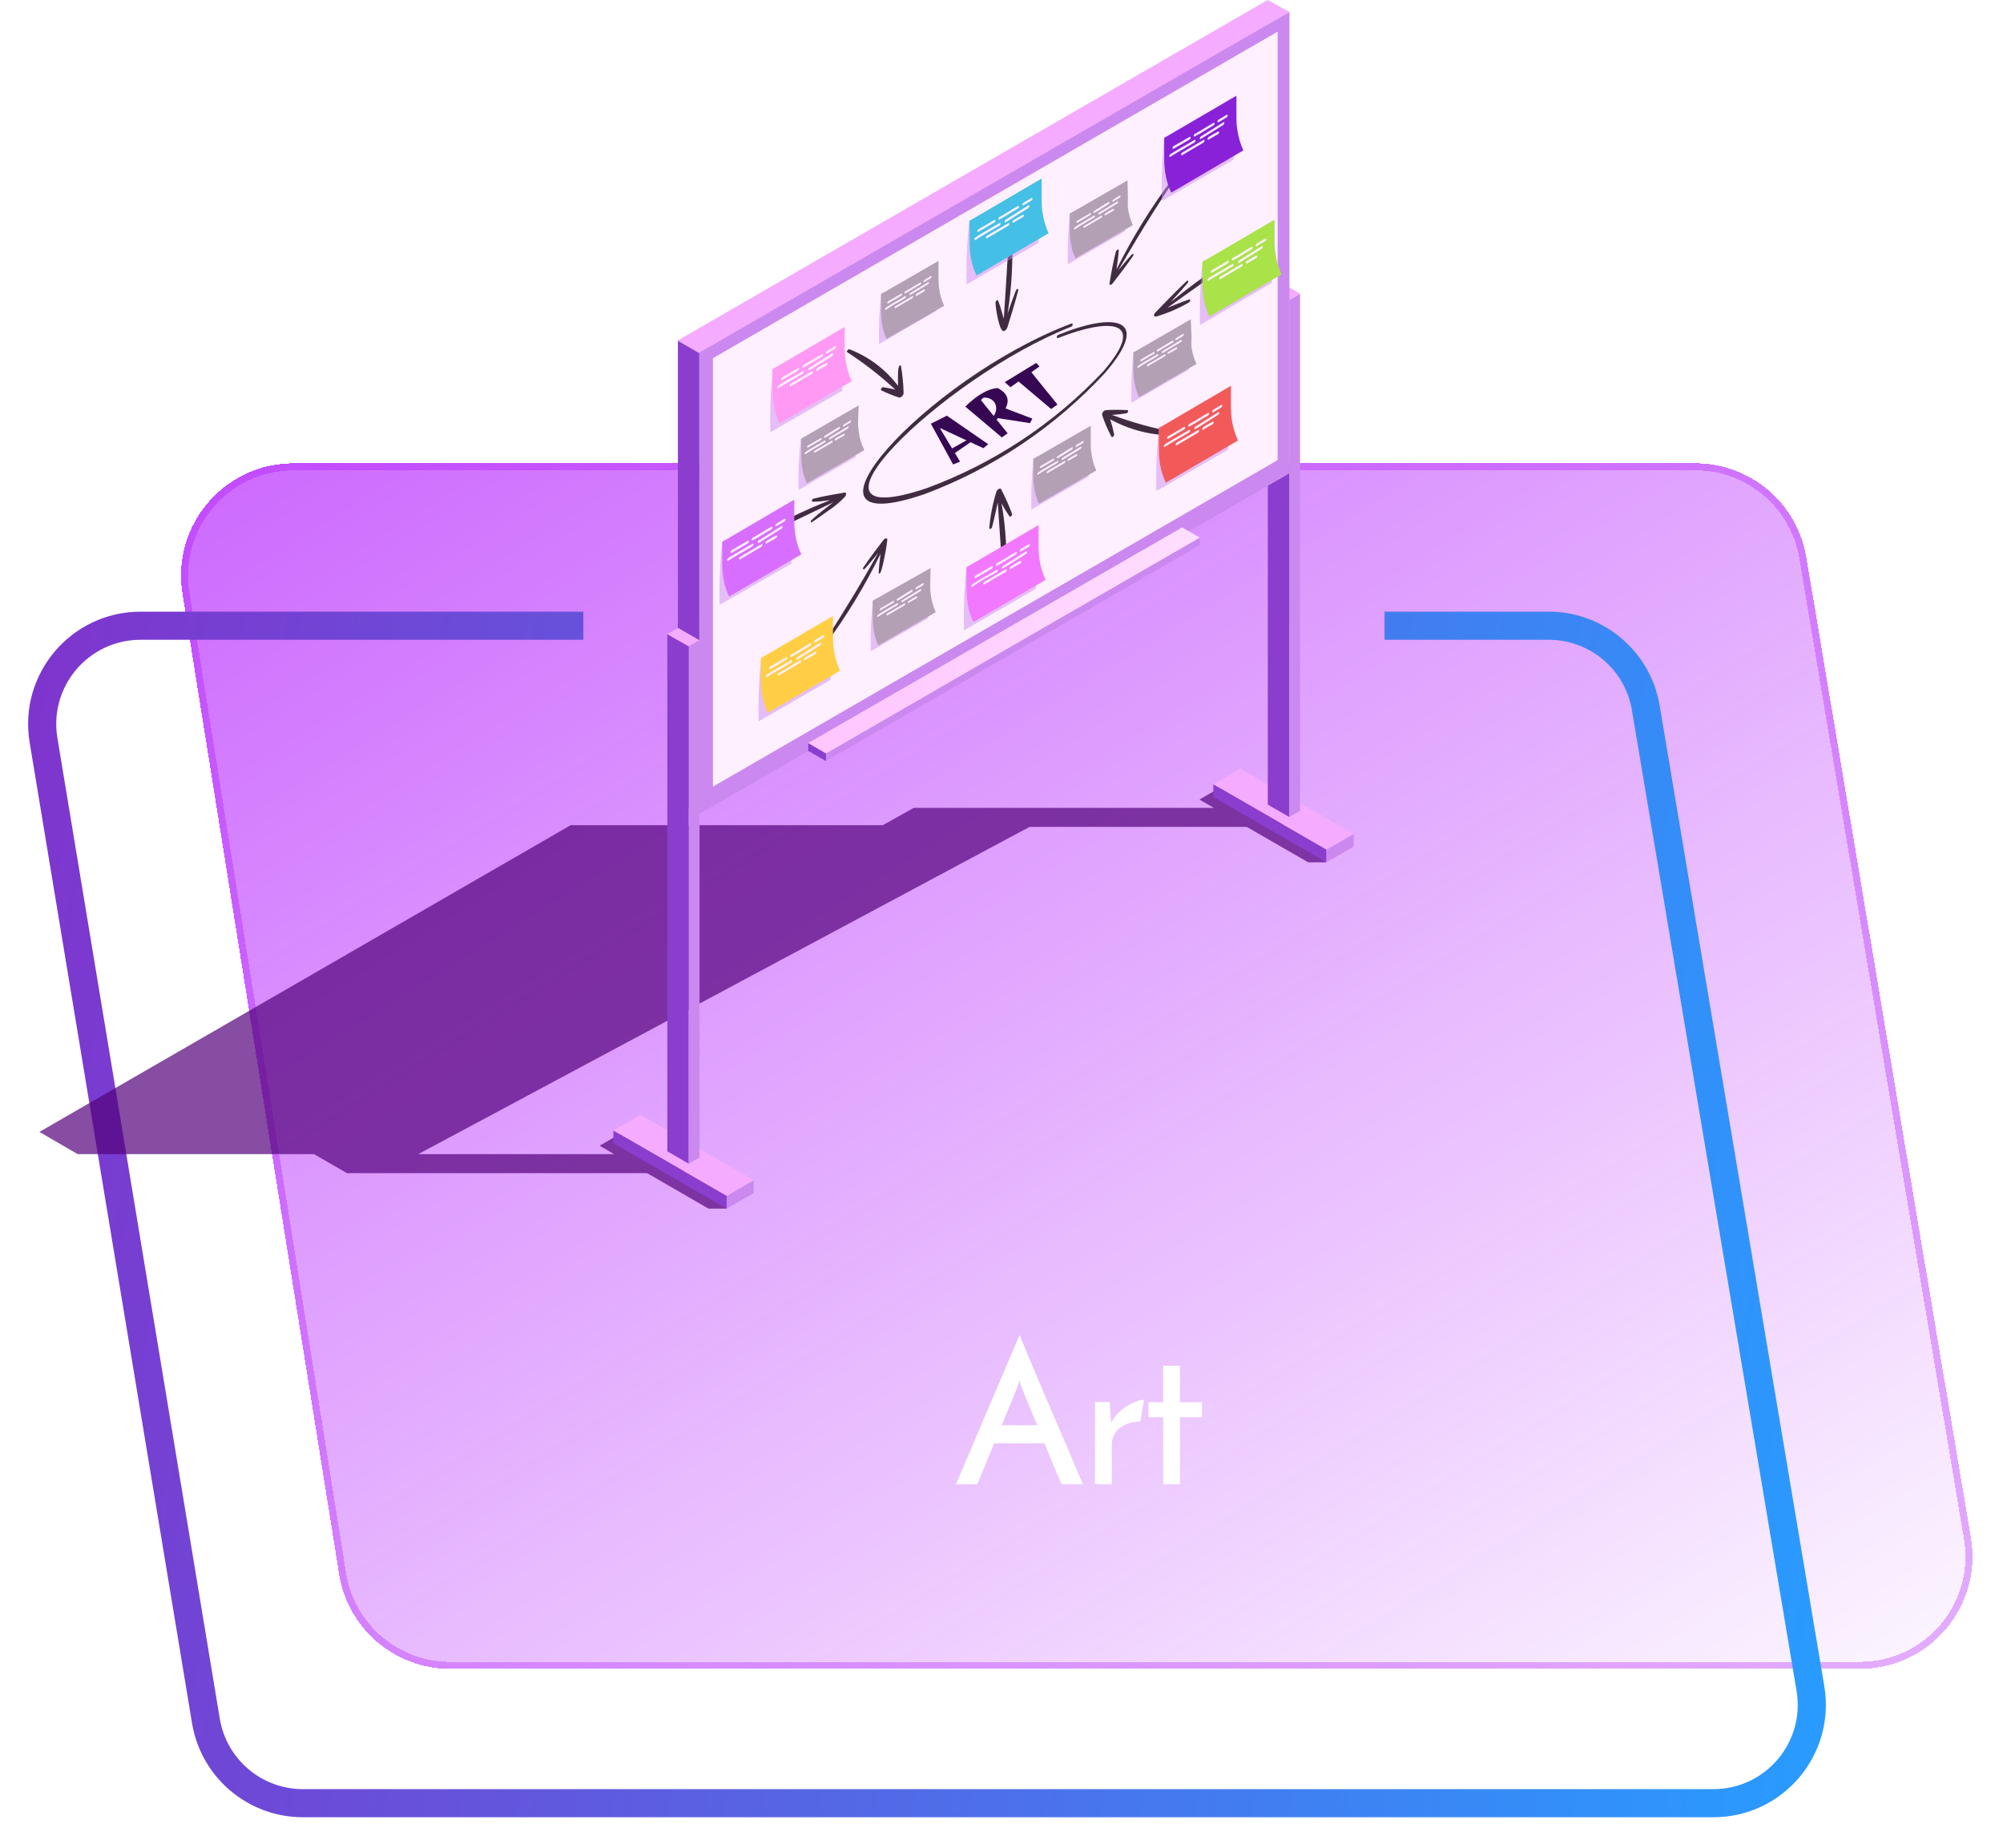 <svg width="285" height="263" viewBox="0 0 285 263" fill="none" xmlns="http://www.w3.org/2000/svg">
<g filter="url(#filter0_bd_2_2237)">
<path d="M25.959 80.457C24.406 70.737 31.915 61.933 41.758 61.933H241.228C249.043 61.933 255.714 67.578 257.007 75.285L280.435 214.857C282.073 224.615 274.55 233.505 264.656 233.505H64.05C56.188 233.505 49.49 227.793 48.25 220.029L25.959 80.457Z" fill="url(#paint0_linear_2_2237)" shape-rendering="crispEdges"/>
<path d="M41.758 62.433H241.228C248.798 62.433 255.261 67.902 256.514 75.368L279.942 214.94C281.528 224.393 274.241 233.005 264.656 233.005H64.05C56.434 233.005 49.946 227.471 48.744 219.95L26.452 80.378C24.948 70.962 32.223 62.433 41.758 62.433Z" stroke="#A900FD" stroke-opacity="0.3" shape-rendering="crispEdges"/>
</g>
<g filter="url(#filter1_bd_2_2237)">
<path fill-rule="evenodd" clip-rule="evenodd" d="M83 83.05H20.004C10.124 83.05 2.605 91.916 4.219 101.663L27.324 241.235C28.603 248.958 35.281 254.622 43.109 254.622H243.793C253.687 254.622 261.21 245.731 259.572 235.973L236.145 96.401C234.851 88.695 228.18 83.05 220.366 83.05H197V87.05H220.366C226.227 87.05 231.23 91.284 232.2 97.063L255.627 236.636C256.856 243.954 251.214 250.622 243.793 250.622H43.109C37.238 250.622 32.229 246.374 31.27 240.582L8.165 101.01C6.955 93.699 12.594 87.05 20.004 87.05H83V83.05Z" fill="url(#paint1_linear_2_2237)"/>
</g>
<path d="M151.064 211.233C150.971 211.028 150.84 210.729 150.672 210.337C150.504 209.945 150.308 209.497 150.084 208.993C149.879 208.471 149.645 207.911 149.384 207.313C149.141 206.697 148.889 206.063 148.628 205.409H141.46L139.052 211.233H136.028L145.072 189.981C145.184 190.243 145.38 190.719 145.66 191.409C145.959 192.1 146.304 192.931 146.696 193.901C147.107 194.853 147.555 195.917 148.04 197.093C148.544 198.251 149.048 199.427 149.552 200.621C150.075 201.816 150.579 202.992 151.064 204.149C151.568 205.307 152.025 206.371 152.436 207.341C152.847 208.312 153.192 209.143 153.472 209.833C153.771 210.505 153.976 210.972 154.088 211.233H151.064ZM142.524 202.833H147.592C147.331 202.217 147.079 201.629 146.836 201.069C146.612 200.491 146.397 199.968 146.192 199.501C146.005 199.016 145.837 198.596 145.688 198.241C145.539 197.887 145.427 197.607 145.352 197.401C145.333 197.364 145.287 197.233 145.212 197.009C145.156 196.785 145.109 196.58 145.072 196.393C145.035 196.58 144.979 196.785 144.904 197.009C144.829 197.233 144.783 197.364 144.764 197.401L142.524 202.833ZM162.249 202.301C161.726 202.301 161.222 202.376 160.737 202.525C160.252 202.656 159.813 202.861 159.421 203.141C159.048 203.421 158.749 203.776 158.525 204.205C158.301 204.616 158.189 205.092 158.189 205.633V211.233H155.809V199.529H157.909C157.946 200.108 157.974 200.64 157.993 201.125C158.03 201.592 158.068 202.059 158.105 202.525C158.348 202.021 158.665 201.564 159.057 201.153C159.449 200.743 159.869 200.397 160.317 200.117C160.765 199.837 161.204 199.623 161.633 199.473C162.062 199.305 162.445 199.221 162.781 199.221L162.249 202.301ZM165.512 194.377H167.892V199.557H171.028V201.685H167.892V211.233H165.512V201.685H163.412V199.557H165.512V194.377Z" fill="white"/>
<g style="mix-blend-mode:multiply" opacity="0.7">
<path d="M175.366 111.069L170.661 113.792L172.723 114.974H130.013L125.608 117.436H81.197L5.609 161.087L11.055 164.251H44.674L49.36 166.954H92.069L100.799 172H103.402L90.027 160.346L85.322 163.05L87.384 164.251H59.511L146.493 117.677H177.389L186.139 122.723H188.742L175.366 111.069Z" fill="#52017B"/>
</g>
<path d="M103.403 172L87.284 162.709V160.887L103.403 170.178V172Z" fill="#8B3DCE"/>
<path d="M107.247 169.778L103.402 172V170.178L107.247 167.955V169.778Z" fill="#CB89F0"/>
<path d="M103.403 170.178L87.284 160.887L91.148 158.665L107.247 167.955L103.403 170.178Z" fill="url(#paint2_linear_2_2237)"/>
<path d="M188.742 122.723L172.643 113.432V111.61L188.742 120.901V122.723Z" fill="#8B3DCE"/>
<path d="M192.606 120.5L188.742 122.723V120.901L192.606 118.678V120.5Z" fill="#CB89F0"/>
<path d="M188.742 120.901L172.643 111.61L176.488 109.387L192.606 118.678L188.742 120.901Z" fill="url(#paint3_linear_2_2237)"/>
<path d="M183.456 116.275L180.392 114.513V40.908L183.456 42.69V116.275Z" fill="#8B3DCE"/>
<path d="M184.977 115.394L183.456 116.275V42.69L184.977 41.789V115.394Z" fill="#CB89F0"/>
<path d="M183.456 42.69L180.392 40.908L181.934 40.027L184.977 41.789L183.456 42.69Z" fill="url(#paint4_linear_2_2237)"/>
<path d="M183.476 1.702L100.119 50.639L96.394 48.476L180.372 0L183.476 1.702Z" fill="url(#paint5_linear_2_2237)"/>
<path d="M183.476 67.359L99.478 115.855V50.199L183.476 1.702V67.359Z" fill="#CB89F0"/>
<path d="M99.498 115.935L96.454 114.173V48.496L99.498 50.259V115.935Z" fill="#8B3DCE"/>
<path d="M181.794 65.476L101.44 111.95V50.979L181.794 4.505V65.476Z" fill="#FEF0FF"/>
<path d="M170.701 77.59L117.519 108.306V107.225L132.556 97.554L170.701 76.509V77.59Z" fill="#CB89F0"/>
<path d="M170.701 76.509L145.271 91.186L117.519 107.225L114.996 105.763L168.198 75.067L170.701 76.509Z" fill="url(#paint6_linear_2_2237)"/>
<path d="M170.701 76.509L145.271 91.186L117.519 107.225L114.996 105.763L168.198 75.067L170.701 76.509Z" fill="url(#paint7_linear_2_2237)"/>
<path d="M117.519 107.225L114.996 105.763V106.864L117.519 108.306V107.225Z" fill="#8B3DCE"/>
<path d="M97.996 165.613L94.953 163.851V90.245L97.996 92.007V165.613Z" fill="#8B3DCE"/>
<path d="M99.538 164.732L97.996 165.613V92.007L99.538 91.126V164.732Z" fill="#CB89F0"/>
<path d="M97.996 92.007L94.953 90.245L96.475 89.364L99.538 91.126L97.996 92.007Z" fill="url(#paint8_linear_2_2237)"/>
<path d="M150.577 47.655C150.337 47.755 150.257 48.196 150.577 48.096C157.666 45.313 163.432 45.293 157.025 52.801C150.056 60.231 141.452 65.935 131.896 69.461C111.011 76.509 133.898 53.803 152.42 46.494C152.66 46.374 152.74 45.953 152.42 46.054C131.595 53.943 110.371 77.65 131.655 70.282C141.4 66.615 150.156 60.726 157.225 53.082C164.033 45.172 158.567 44.392 150.577 47.655Z" fill="#412B42"/>
<path d="M144.51 41.428C144.09 42.509 143.729 43.571 143.369 44.612C143.971 40.806 144.173 36.947 143.97 33.098C143.97 32.878 143.589 33.098 143.569 33.339C143.549 33.579 143.369 37.123 142.828 45.353C142.648 44.772 142.368 43.691 142.027 42.79C142.027 42.609 141.607 42.79 141.647 43.11C141.647 43.771 142.188 47.315 142.848 47.115C142.962 47.075 143.065 47.01 143.149 46.922C143.233 46.835 143.294 46.73 143.329 46.614C143.529 45.973 144.35 43.39 144.891 41.288C144.891 41.168 144.851 41.108 144.771 41.108C144.771 41.108 144.57 41.248 144.51 41.428Z" fill="#412B42"/>
<path d="M120.182 70.742C120.462 70.442 120.442 70.041 120.182 70.102C119.922 70.162 117.559 70.502 115.777 70.963C115.557 70.963 115.416 71.423 115.637 71.403C116.458 71.403 117.279 71.283 118.12 71.183C114.242 72.683 110.509 74.532 106.967 76.709C106.726 76.849 106.726 77.23 106.967 77.11C107.207 76.99 111.752 74.747 118.56 71.483C117.859 72.044 116.558 73.005 115.517 73.966C115.276 74.146 115.336 74.467 115.517 74.306C116.298 73.806 117.058 73.245 117.819 72.705C118.678 72.142 119.471 71.484 120.182 70.742V70.742Z" fill="#412B42"/>
<path d="M166.556 43.01C167.357 42.129 168.178 41.228 168.979 40.287C169.199 40.047 168.979 39.806 168.819 40.027C167.057 41.689 164.994 43.871 164.494 44.372C163.993 44.872 164.213 45.093 164.494 45.053C166.123 44.575 167.69 43.902 169.159 43.05C169.379 42.93 169.439 42.55 169.159 42.63C168.038 43.01 166.796 43.531 166.095 43.811C172.863 38.965 177.629 35.602 177.629 35.602C177.723 35.535 177.788 35.435 177.809 35.321C177.849 34.7 170.601 39.666 166.556 43.01Z" fill="#412B42"/>
<path d="M158.346 40.287C158.847 39.626 160.068 38.084 161.21 36.443C161.39 36.202 161.21 36.022 160.989 36.262C160.309 37.023 159.728 37.724 159.107 38.485C162.952 31.837 165.375 28.153 167.117 25.55C167.297 25.29 167.117 25.149 166.876 25.39C163.817 29.448 161.136 33.777 158.867 38.325C158.987 37.524 159.147 36.322 159.187 35.602C159.187 35.361 158.867 35.602 158.787 35.762C158.527 36.743 158.106 38.745 157.886 40.267C157.746 40.607 158.086 40.627 158.346 40.287Z" fill="#412B42"/>
<path d="M128.191 52.041C128.191 52.041 128.191 51.92 128.011 52.041C127.831 52.161 127.791 52.641 127.771 53.382C127.771 54.684 127.771 54.263 127.771 54.904C125.997 52.551 123.596 50.747 120.843 49.698C120.663 49.698 120.402 50.018 120.542 50.118C122.973 51.695 125.264 53.477 127.39 55.444C126.817 55.298 126.235 55.185 125.648 55.104C125.468 55.104 125.228 55.465 125.388 55.545C126.216 55.953 127.073 56.301 127.951 56.586C128.191 56.586 128.572 56.285 128.572 55.925C128.537 54.623 128.41 53.325 128.191 52.041V52.041Z" fill="#412B42"/>
<path d="M142.448 69.621C142.348 69.381 141.927 69.621 141.787 69.941C141.257 71.627 140.915 73.366 140.766 75.127C140.766 75.388 141.086 75.267 141.166 74.987C141.507 73.686 141.787 72.304 141.967 71.503C142.508 79.232 142.708 82.696 142.708 82.696C142.708 82.696 143.089 82.696 143.109 82.456C143.336 78.841 143.134 75.211 142.508 71.643C142.85 72.287 143.231 72.909 143.649 73.505C143.649 73.666 144.09 73.345 144.01 73.145C143.56 71.94 143.038 70.763 142.448 69.621V69.621Z" fill="#412B42"/>
<path d="M158.226 59.049C158.897 59.012 159.566 58.939 160.229 58.828C160.469 58.828 160.629 58.388 160.429 58.368C159.402 58.306 158.372 58.306 157.345 58.368C157.182 58.397 157.037 58.489 156.94 58.623C156.842 58.758 156.801 58.925 156.825 59.089C157.175 60.147 157.617 61.172 158.146 62.152C158.246 62.313 158.567 62.032 158.527 61.832C158.382 61.101 158.195 60.379 157.966 59.669C160.677 61.163 163.721 61.949 166.816 61.952C167.036 61.952 167.237 61.532 167.036 61.492C164.034 60.937 161.086 60.12 158.226 59.049V59.049Z" fill="#412B42"/>
<path d="M125.688 76.869C125.188 77.53 123.986 79.072 122.865 80.714C122.685 80.974 122.865 81.154 123.085 80.914C123.726 80.173 124.387 79.392 124.968 78.671C122.405 83.197 121.363 84.979 117.159 91.626C116.978 91.907 117.158 92.047 117.399 91.787C120.43 87.719 123.072 83.375 125.288 78.812C125.168 79.673 125.048 80.814 125.028 81.515C125.028 81.515 125.028 81.655 125.168 81.615C125.308 81.575 125.568 80.794 125.889 79.092C126.049 78.291 126.169 77.61 126.249 76.869C126.309 76.529 125.949 76.529 125.688 76.869Z" fill="#412B42"/>
<g style="mix-blend-mode:multiply" opacity="0.5">
<path d="M119.822 53.642C119.822 52.1 119.922 50.319 120.062 48.336C120.071 48.186 120.036 48.036 119.962 47.906C119.888 47.775 119.778 47.668 119.645 47.598C119.511 47.528 119.361 47.498 119.211 47.512C119.061 47.526 118.919 47.583 118.8 47.675L116.177 49.798L109.97 52.461C109.665 55.468 109.544 58.49 109.61 61.511L119.842 55.605C119.842 55.044 119.842 54.463 119.842 53.822L119.822 53.642Z" fill="#CB89F0"/>
</g>
<path d="M120.182 46.534L109.93 52.541V55.444C109.923 56.244 109.997 57.042 110.15 57.827C110.305 58.663 110.56 59.476 110.911 60.25L121.183 54.243C120.747 53.289 120.451 52.278 120.302 51.239C120.222 50.649 120.181 50.054 120.182 49.458V46.534Z" fill="#FF99F3"/>
<path d="M111.292 54.063L113.534 52.761C113.755 52.641 113.755 52.261 113.534 52.401L111.292 53.702C111.051 53.843 111.051 54.203 111.292 54.063Z" fill="#FEF0FF"/>
<path d="M114.295 52.321C115.176 51.86 116.057 51.239 116.938 50.779C117.158 50.639 117.158 50.278 116.938 50.419C116.057 50.879 115.176 51.5 114.295 51.96C114.175 52.081 114.175 52.441 114.295 52.321Z" fill="#FEF0FF"/>
<path d="M118.8 49.277L117.699 49.938C117.459 50.078 117.459 50.438 117.699 50.298L118.8 49.638C119.021 49.437 119.021 49.137 118.8 49.277Z" fill="#FEF0FF"/>
<path d="M114.175 53.202C114.415 53.062 114.415 52.701 114.175 52.841C113.054 53.522 111.932 54.103 110.791 54.844C110.571 55.004 110.551 55.364 110.791 55.224C111.972 54.463 113.094 53.883 114.175 53.202Z" fill="#FEF0FF"/>
<path d="M118.36 50.318L115.176 52.321C114.936 52.461 114.936 52.841 115.176 52.701L118.36 50.699C118.6 50.539 118.6 50.178 118.36 50.318Z" fill="#FEF0FF"/>
<path d="M115.497 52.861L112.513 54.603C112.273 54.744 112.273 55.104 112.513 54.964L115.497 53.222C115.737 53.082 115.737 52.721 115.497 52.861Z" fill="#FEF0FF"/>
<path d="M117.579 51.66C117.137 51.88 116.709 52.127 116.297 52.401C116.057 52.541 116.057 52.922 116.297 52.761C116.709 52.488 117.137 52.24 117.579 52.02C117.799 51.9 117.799 51.54 117.579 51.66Z" fill="#FEF0FF"/>
<g style="mix-blend-mode:multiply" opacity="0.5">
<path d="M147.774 32.558C147.774 31.016 147.774 29.234 148.014 27.252C148.027 27.098 147.994 26.944 147.919 26.809C147.844 26.674 147.731 26.565 147.594 26.494C147.457 26.423 147.302 26.395 147.149 26.412C146.995 26.429 146.851 26.492 146.733 26.591L144.09 28.733L137.903 31.416C137.587 34.422 137.467 37.446 137.542 40.467L147.774 34.56V32.558V32.558Z" fill="#CB89F0"/>
</g>
<path d="M148.215 25.41L137.963 31.416V34.4C137.939 35.199 138.006 35.999 138.163 36.783C138.324 37.619 138.586 38.433 138.944 39.206L149.196 33.199C148.77 32.249 148.48 31.245 148.335 30.215C148.245 29.619 148.205 29.016 148.215 28.413V25.41Z" fill="#44BFE5"/>
<path d="M139.224 32.978L141.467 31.677C141.707 31.557 141.707 31.176 141.467 31.316C140.726 31.757 139.985 32.197 139.224 32.618C139.004 32.758 139.004 33.118 139.224 32.978Z" fill="#FEF0FF"/>
<path d="M142.208 31.236C143.089 30.776 143.95 30.175 144.831 29.695C145.071 29.554 145.071 29.194 144.831 29.334C143.95 29.795 143.089 30.415 142.208 30.876C142.007 30.996 142.007 31.416 142.208 31.236Z" fill="#FEF0FF"/>
<path d="M146.733 28.193L145.632 28.854C145.411 28.994 145.411 29.354 145.632 29.214L146.733 28.553C146.973 28.413 146.973 28.053 146.733 28.193Z" fill="#FEF0FF"/>
<path d="M142.208 32.117C142.428 31.977 142.448 31.617 142.208 31.757C141.066 32.438 139.945 33.019 138.824 33.759C138.583 33.919 138.583 34.3 138.824 34.14C139.905 33.419 141.026 32.798 142.208 32.117Z" fill="#FEF0FF"/>
<path d="M146.312 29.234L143.129 31.236C142.888 31.396 142.888 31.757 143.129 31.617L146.312 29.614C146.553 29.414 146.553 29.094 146.312 29.234Z" fill="#FEF0FF"/>
<path d="M143.449 31.777L140.466 33.519C140.225 33.659 140.225 34.02 140.466 33.899C141.447 33.299 142.468 32.718 143.449 32.137C143.689 31.997 143.689 31.637 143.449 31.777Z" fill="#FEF0FF"/>
<path d="M145.511 30.575C145.072 30.799 144.644 31.047 144.23 31.316C143.99 31.456 143.99 31.837 144.23 31.677C144.644 31.407 145.072 31.16 145.511 30.936C145.752 30.816 145.752 30.455 145.511 30.575Z" fill="#FEF0FF"/>
<g style="mix-blend-mode:multiply" opacity="0.5">
<path d="M175.546 20.724C175.546 19.182 175.546 17.4 175.787 15.418C175.799 15.264 175.766 15.11 175.691 14.976C175.616 14.841 175.503 14.731 175.366 14.66C175.229 14.59 175.074 14.561 174.921 14.578C174.768 14.596 174.623 14.658 174.505 14.757L171.862 16.9L165.655 19.543C165.355 22.55 165.242 25.572 165.315 28.593L175.546 22.706V20.704V20.724Z" fill="#CB89F0"/>
</g>
<path d="M175.927 13.616L165.655 19.623V22.606C165.649 23.413 165.723 24.217 165.875 25.009C166.026 25.841 166.289 26.65 166.656 27.412L176.908 21.405C176.482 20.456 176.192 19.451 176.047 18.421C175.958 17.832 175.918 17.236 175.927 16.639V13.616Z" fill="#8821D8"/>
<path d="M166.997 21.165L169.239 19.863C169.479 19.723 169.479 19.362 169.239 19.503L166.997 20.784C166.776 20.924 166.776 21.285 166.997 21.165Z" fill="#FEF0FF"/>
<path d="M170.02 19.402C170.901 18.962 171.762 18.341 172.643 17.861C172.883 17.741 172.883 17.38 172.643 17.5C171.762 17.981 170.901 18.581 170.02 19.042C169.78 19.162 169.78 19.523 170.02 19.402Z" fill="#FEF0FF"/>
<path d="M174.505 16.359L173.404 17.02C173.164 17.16 173.164 17.52 173.404 17.38L174.505 16.719C174.745 16.579 174.745 16.219 174.505 16.359Z" fill="#FEF0FF"/>
<path d="M169.94 20.284C170.16 20.143 170.16 19.783 169.94 19.923C168.799 20.624 167.677 21.205 166.556 21.925C166.316 22.086 166.316 22.446 166.556 22.286C167.677 21.565 168.799 20.984 169.94 20.284Z" fill="#FEF0FF"/>
<path d="M174.085 17.4L170.881 19.402C170.661 19.543 170.661 19.903 170.881 19.763L174.085 17.761C174.245 17.62 174.245 17.26 174.085 17.4Z" fill="#FEF0FF"/>
<path d="M171.221 19.943C170.22 20.524 169.219 21.104 168.238 21.705C167.998 21.825 167.998 22.206 168.238 22.066C169.219 21.465 170.24 20.884 171.221 20.303C171.442 20.163 171.462 19.803 171.221 19.943Z" fill="#FEF0FF"/>
<path d="M173.284 18.742C172.844 18.966 172.416 19.213 172.002 19.483C171.762 19.643 171.762 20.003 172.002 19.843L173.284 19.102C173.524 18.982 173.524 18.622 173.284 18.742Z" fill="#FEF0FF"/>
<g style="mix-blend-mode:multiply" opacity="0.5">
<path d="M180.973 38.364C180.973 36.843 181.073 35.041 181.213 33.078C181.226 32.926 181.195 32.774 181.122 32.64C181.05 32.506 180.94 32.396 180.806 32.324C180.672 32.251 180.52 32.22 180.368 32.233C180.216 32.246 180.071 32.303 179.952 32.398L177.288 34.54L171.101 37.183C170.786 40.196 170.666 43.226 170.741 46.254L180.973 40.247V38.244V38.364Z" fill="#CB89F0"/>
</g>
<path d="M181.353 31.256L171.101 37.263V40.247C171.088 41.052 171.155 41.857 171.301 42.65C171.468 43.478 171.73 44.284 172.082 45.052L182.354 39.045C181.909 38.102 181.612 37.096 181.473 36.062C181.383 35.472 181.343 34.876 181.353 34.28V31.256Z" fill="#AAE249"/>
<path d="M172.443 38.805L174.665 37.504C174.906 37.364 174.906 37.003 174.665 37.143L172.443 38.445C172.243 38.565 172.243 38.945 172.443 38.805Z" fill="#FEF0FF"/>
<path d="M175.446 37.063C176.327 36.602 177.188 35.982 178.069 35.501C178.31 35.381 178.31 35.021 178.069 35.141C177.188 35.621 176.327 36.242 175.446 36.683C175.206 36.803 175.206 37.183 175.446 37.063Z" fill="#FEF0FF"/>
<path d="M179.931 34L178.83 34.66C178.61 34.8 178.61 35.181 178.83 35.021L179.931 34.36C180.252 34.22 180.252 33.859 179.931 34Z" fill="#FEF0FF"/>
<path d="M175.366 37.924C175.606 37.784 175.606 37.424 175.366 37.564C174.225 38.265 173.104 38.845 171.982 39.566C171.742 39.726 171.742 40.087 171.982 39.926C173.104 39.206 174.245 38.625 175.366 37.924Z" fill="#FEF0FF"/>
<path d="M179.511 35.041L176.327 37.043C176.087 37.183 176.087 37.544 176.327 37.404L179.511 35.401C179.751 35.261 179.751 34.901 179.511 35.041Z" fill="#FEF0FF"/>
<path d="M176.648 37.584L173.664 39.346C173.424 39.486 173.424 39.846 173.664 39.706L176.648 37.944C176.888 37.804 176.888 37.423 176.648 37.584Z" fill="#FEF0FF"/>
<path d="M178.71 36.382L177.429 37.123C177.208 37.283 177.208 37.644 177.429 37.504L178.71 36.743C178.95 36.623 178.95 36.262 178.71 36.382Z" fill="#FEF0FF"/>
<g style="mix-blend-mode:multiply" opacity="0.5">
<path d="M112.633 78.211C112.633 76.669 112.633 74.887 112.873 72.905C112.882 72.755 112.848 72.605 112.774 72.474C112.7 72.343 112.59 72.237 112.456 72.167C112.323 72.097 112.173 72.067 112.023 72.081C111.873 72.094 111.73 72.151 111.612 72.244L108.969 74.386L102.762 77.03C102.447 80.035 102.327 83.059 102.401 86.08L112.633 80.193V78.191V78.211Z" fill="#CB89F0"/>
</g>
<path d="M113.014 71.103L102.762 77.11V80.093C102.759 80.898 102.826 81.702 102.962 82.496C103.132 83.323 103.394 84.129 103.743 84.899L114.015 78.892C113.573 77.947 113.276 76.941 113.134 75.908C113.055 75.317 113.014 74.722 113.014 74.126V71.103Z" fill="#D86EFF"/>
<path d="M104.163 78.651L106.386 77.35C106.626 77.21 106.626 76.849 106.386 76.969L104.163 78.271C103.863 78.411 103.863 78.771 104.163 78.651Z" fill="#FEF0FF"/>
<path d="M107.107 76.889C107.988 76.449 108.849 75.828 109.73 75.348C109.97 75.228 109.97 74.847 109.73 74.987C108.849 75.468 107.988 76.069 107.107 76.529C106.887 76.649 106.887 77.01 107.107 76.889Z" fill="#FEF0FF"/>
<path d="M111.612 73.846L110.511 74.507C110.271 74.647 110.271 75.007 110.511 74.867L111.612 74.206C111.832 74.066 111.832 73.706 111.612 73.846Z" fill="#FEF0FF"/>
<path d="M107.027 77.77C107.267 77.63 107.267 77.27 107.027 77.41C105.885 78.091 104.764 78.671 103.643 79.412C103.402 79.552 103.402 79.933 103.643 79.773C104.764 79.052 105.885 78.471 107.027 77.77Z" fill="#FEF0FF"/>
<path d="M111.171 74.887L107.988 76.889C107.748 77.029 107.748 77.39 107.988 77.25L111.171 75.247C111.412 75.107 111.412 74.747 111.171 74.887Z" fill="#FEF0FF"/>
<path d="M108.308 77.47L105.325 79.232C105.084 79.352 105.084 79.733 105.325 79.593L108.308 77.83C108.548 77.65 108.548 77.29 108.308 77.47Z" fill="#FEF0FF"/>
<path d="M110.391 76.229C109.944 76.453 109.51 76.7 109.089 76.969C108.869 77.13 108.869 77.49 109.089 77.33L110.391 76.589C110.611 76.469 110.611 76.109 110.391 76.229Z" fill="#FEF0FF"/>
<g style="mix-blend-mode:multiply" opacity="0.5">
<path d="M118.18 94.77C118.18 93.248 118.18 91.446 118.42 89.484C118.433 89.332 118.402 89.18 118.329 89.046C118.257 88.912 118.147 88.802 118.013 88.729C117.879 88.657 117.726 88.625 117.575 88.638C117.423 88.651 117.278 88.709 117.158 88.803L114.515 90.946L108.308 93.589C108.003 96.602 107.883 99.631 107.948 102.659L118.18 96.752C118.18 96.192 118.18 95.591 118.18 94.97V94.77Z" fill="#CB89F0"/>
</g>
<path d="M118.52 87.662L108.268 93.669V96.652C108.262 97.459 108.336 98.263 108.488 99.055C108.64 99.885 108.895 100.692 109.249 101.458L119.521 95.451C119.085 94.504 118.789 93.499 118.64 92.467C118.56 91.877 118.52 91.281 118.52 90.685V87.662Z" fill="#FFCE45"/>
<path d="M109.61 95.21L111.852 93.909C112.073 93.769 112.073 93.409 111.852 93.549L109.61 94.85C109.369 94.99 109.369 95.351 109.61 95.21Z" fill="#FEF0FF"/>
<path d="M112.613 93.489C113.494 93.028 114.375 92.407 115.256 91.927C115.477 91.807 115.477 91.446 115.256 91.566C114.375 92.047 113.494 92.668 112.613 93.128C112.393 93.228 112.393 93.589 112.613 93.489Z" fill="#FEF0FF"/>
<path d="M117.118 90.405L116.017 91.066C115.777 91.206 115.777 91.586 116.017 91.446L117.118 90.766C117.339 90.625 117.339 90.265 117.118 90.405Z" fill="#FEF0FF"/>
<path d="M112.533 94.33C112.773 94.19 112.773 93.829 112.533 93.969C111.412 94.67 110.29 95.251 109.149 95.972C108.929 96.132 108.909 96.492 109.149 96.332C110.29 95.611 111.412 95.031 112.533 94.33Z" fill="#FEF0FF"/>
<path d="M116.678 91.486L113.494 93.489C113.254 93.629 113.254 93.989 113.494 93.849L116.678 91.847C116.918 91.686 116.918 91.306 116.678 91.486Z" fill="#FEF0FF"/>
<path d="M113.815 93.989L110.831 95.751C110.591 95.891 110.591 96.252 110.831 96.112L113.815 94.35C114.055 94.23 114.055 93.849 113.815 93.989Z" fill="#FEF0FF"/>
<path d="M115.897 92.788C115.456 93.028 115.036 93.268 114.616 93.549C114.195 93.829 114.375 94.049 114.616 93.909C114.856 93.769 115.456 93.389 115.897 93.148C116.338 92.908 116.177 92.668 115.897 92.788Z" fill="#FEF0FF"/>
<g style="mix-blend-mode:multiply" opacity="0.5">
<path d="M147.394 81.835C147.394 80.293 147.394 78.511 147.634 76.529C147.646 76.375 147.613 76.221 147.538 76.087C147.464 75.952 147.351 75.842 147.213 75.771C147.076 75.701 146.921 75.672 146.768 75.689C146.615 75.707 146.47 75.769 146.352 75.868L143.709 77.991L137.522 80.654C137.207 83.66 137.087 86.683 137.162 89.704L147.394 83.797V81.795V81.835Z" fill="#CB89F0"/>
</g>
<path d="M147.774 74.727L137.522 80.734V83.697C137.508 84.503 137.575 85.308 137.722 86.1C137.883 86.936 138.145 87.75 138.503 88.523L148.775 82.516C148.33 81.566 148.033 80.553 147.894 79.513C147.804 78.923 147.764 78.327 147.774 77.73V74.727Z" fill="#F278FF"/>
<path d="M138.844 82.256C139.605 81.835 140.345 81.395 141.086 80.954C141.327 80.814 141.327 80.454 141.086 80.594L138.844 81.895C138.623 82.035 138.623 82.396 138.844 82.256Z" fill="#FEF0FF"/>
<path d="M141.867 80.514C142.748 80.053 143.609 79.432 144.49 78.972C144.731 78.832 144.731 78.471 144.49 78.591C143.609 79.072 142.748 79.693 141.867 80.153C141.627 80.273 141.627 80.634 141.867 80.514Z" fill="#FEF0FF"/>
<path d="M146.352 77.47L145.251 78.131C145.031 78.271 145.031 78.631 145.251 78.491L146.352 77.83C146.593 77.69 146.593 77.33 146.352 77.47Z" fill="#FEF0FF"/>
<path d="M141.787 81.475C142.027 81.335 142.027 80.974 141.787 81.114C140.646 81.795 139.525 82.376 138.403 83.117C138.163 83.277 138.163 83.637 138.403 83.477C139.525 82.656 140.646 82.075 141.787 81.475Z" fill="#FEF0FF"/>
<path d="M145.932 78.511L142.748 80.514C142.508 80.654 142.508 81.034 142.748 80.874L145.932 78.872C146.212 78.732 146.212 78.371 145.932 78.511Z" fill="#FEF0FF"/>
<path d="M143.069 81.034L140.085 82.796C139.845 82.936 139.845 83.297 140.085 83.157L143.069 81.415C143.309 81.274 143.309 80.914 143.069 81.034Z" fill="#FEF0FF"/>
<path d="M145.131 79.853C144.691 80.077 144.263 80.324 143.85 80.594C143.609 80.734 143.609 81.114 143.85 80.954C144.263 80.685 144.691 80.437 145.131 80.213C145.371 80.093 145.371 79.733 145.131 79.853Z" fill="#FEF0FF"/>
<g style="mix-blend-mode:multiply" opacity="0.5">
<path d="M174.765 62.012C174.765 60.47 174.866 58.688 175.006 56.706C175.015 56.556 174.98 56.406 174.906 56.275C174.832 56.144 174.722 56.038 174.589 55.968C174.455 55.898 174.305 55.868 174.155 55.882C174.005 55.896 173.863 55.952 173.744 56.045L171.101 58.188L164.894 60.831C164.589 63.837 164.469 66.86 164.534 69.881L174.765 63.974C174.765 63.434 174.765 62.833 174.765 62.212V62.012Z" fill="#CB89F0"/>
</g>
<path d="M175.146 54.904L164.894 60.911V63.894C164.89 64.693 164.957 65.49 165.094 66.277C165.264 67.111 165.526 67.924 165.875 68.7L176.147 62.693C175.714 61.745 175.417 60.74 175.266 59.709C175.186 59.112 175.146 58.51 175.146 57.907V54.904Z" fill="#F25A5A"/>
<path d="M166.236 62.433L168.458 61.131C168.698 61.011 168.698 60.651 168.458 60.771L166.236 62.072C165.995 62.212 165.995 62.573 166.236 62.433Z" fill="#FEF0FF"/>
<path d="M169.239 60.691C170.12 60.23 171.001 59.629 171.862 59.149C172.102 59.009 172.102 58.648 171.862 58.788C171.001 59.249 170.12 59.87 169.239 60.33C169.019 60.45 169.019 60.811 169.239 60.691Z" fill="#FEF0FF"/>
<path d="M173.744 57.647L172.643 58.308C172.403 58.448 172.403 58.808 172.643 58.668L173.744 58.007C173.965 57.867 173.965 57.447 173.744 57.647Z" fill="#FEF0FF"/>
<path d="M169.159 61.572C169.399 61.431 169.399 61.071 169.159 61.211C168.018 61.892 166.916 62.473 165.775 63.214C165.555 63.354 165.535 63.734 165.775 63.574C166.916 62.833 168.018 62.252 169.159 61.572Z" fill="#FEF0FF"/>
<path d="M173.304 58.688L170.12 60.691C169.88 60.831 169.88 61.191 170.12 61.051L173.304 59.049C173.544 58.908 173.544 58.548 173.304 58.688Z" fill="#FEF0FF"/>
<path d="M170.44 61.231L167.457 62.973C167.217 63.113 167.217 63.474 167.457 63.354L170.44 61.592C170.681 61.451 170.681 61.091 170.44 61.231Z" fill="#FEF0FF"/>
<path d="M172.523 60.03C172.081 60.25 171.653 60.497 171.241 60.771C171.001 60.931 171.001 61.291 171.241 61.131C171.653 60.858 172.081 60.61 172.523 60.39C172.743 60.27 172.743 59.91 172.523 60.03Z" fill="#FEF0FF"/>
<g style="mix-blend-mode:multiply" opacity="0.5">
<path d="M133.237 42.79C133.237 41.568 133.237 40.147 133.437 38.565C133.447 38.443 133.42 38.32 133.36 38.213C133.3 38.106 133.21 38.02 133.1 37.964C132.991 37.908 132.868 37.886 132.746 37.9C132.624 37.915 132.51 37.965 132.416 38.044L130.314 39.746L125.368 41.748C125.114 44.142 125.021 46.551 125.088 48.957L133.237 44.251V42.69V42.79Z" fill="#CB89F0"/>
</g>
<path d="M133.538 37.123L125.368 41.849V44.231C125.354 44.903 125.408 45.573 125.528 46.234C125.657 46.923 125.865 47.595 126.149 48.236L134.338 43.511C133.986 42.756 133.749 41.953 133.638 41.128C133.564 40.658 133.53 40.182 133.538 39.706V37.123Z" fill="#B3A0B5"/>
<path d="M126.429 43.13C127.03 42.79 127.631 42.449 128.211 42.089C128.412 41.989 128.412 41.688 128.211 41.809L126.429 42.85C126.189 42.95 126.189 43.25 126.429 43.13Z" fill="#FEF0FF"/>
<path d="M128.832 41.749C129.533 41.368 130.234 40.888 130.934 40.507C131.115 40.407 131.115 40.107 130.934 40.227C130.234 40.587 129.533 41.088 128.832 41.448C128.652 41.548 128.652 41.829 128.832 41.749Z" fill="#FEF0FF"/>
<path d="M132.416 39.306L131.535 39.846C131.355 39.946 131.355 40.247 131.535 40.127L132.416 39.606C132.596 39.426 132.596 39.206 132.416 39.306Z" fill="#FEF0FF"/>
<path d="M128.772 42.449C128.952 42.329 128.952 42.029 128.772 42.149C127.871 42.709 126.97 43.17 126.069 43.771C125.889 43.891 125.889 44.191 126.069 44.071C126.97 43.43 127.871 42.99 128.772 42.449Z" fill="#FEF0FF"/>
<path d="M132.076 40.147L129.533 41.689C129.353 41.789 129.353 42.089 129.533 41.969L132.076 40.427C132.196 40.327 132.196 40.027 132.076 40.147Z" fill="#FEF0FF"/>
<path d="M129.793 42.169L127.41 43.571C127.23 43.671 127.23 43.971 127.41 43.851L129.793 42.449C129.973 42.349 129.973 42.049 129.793 42.169Z" fill="#FEF0FF"/>
<path d="M131.435 41.208L130.414 41.809C130.234 41.929 130.234 42.209 130.414 42.089L131.435 41.508C131.635 41.428 131.635 41.108 131.435 41.208Z" fill="#FEF0FF"/>
<g style="mix-blend-mode:multiply" opacity="0.5">
<path d="M132.196 86.501C132.196 85.279 132.196 83.858 132.376 82.276C132.386 82.155 132.361 82.035 132.304 81.928C132.246 81.822 132.159 81.735 132.053 81.678C131.946 81.62 131.826 81.595 131.705 81.605C131.585 81.615 131.47 81.661 131.375 81.735L129.273 83.437L124.187 85.479C123.933 87.873 123.839 90.281 123.906 92.688L132.056 87.982V86.421L132.196 86.501Z" fill="#CB89F0"/>
</g>
<path d="M132.416 80.834L124.187 85.479V87.842C124.175 88.513 124.229 89.184 124.347 89.844C124.475 90.534 124.684 91.206 124.968 91.847L133.137 87.121C132.801 86.362 132.572 85.561 132.456 84.739C132.383 84.268 132.35 83.793 132.356 83.317L132.416 80.834Z" fill="#B3A0B5"/>
<path d="M125.308 86.841L127.09 85.8C127.27 85.7 127.27 85.399 127.09 85.519L125.308 86.561C125.128 86.661 125.128 86.941 125.308 86.841Z" fill="#FEF0FF"/>
<path d="M127.711 85.479C128.412 85.119 129.092 84.638 129.713 84.258C129.913 84.158 129.913 83.857 129.713 83.957C129.012 84.338 128.332 84.838 127.711 85.199C127.531 85.259 127.531 85.479 127.711 85.479Z" fill="#FEF0FF"/>
<path d="M131.295 83.016L130.414 83.537C130.214 83.657 130.214 83.958 130.414 83.837L131.295 83.317C131.475 83.197 131.475 82.896 131.295 83.016Z" fill="#FEF0FF"/>
<path d="M127.651 86.14C127.831 86.04 127.831 85.74 127.651 85.86C126.73 86.4 125.849 86.861 124.948 87.482C124.767 87.602 124.747 87.902 124.948 87.762C125.849 87.161 126.73 86.701 127.651 86.14Z" fill="#FEF0FF"/>
<path d="M130.955 83.858C130.094 84.358 129.253 84.879 128.412 85.399C128.211 85.499 128.211 85.8 128.412 85.68L130.955 84.138C131.135 84.018 131.135 83.737 130.955 83.858Z" fill="#FEF0FF"/>
<path d="M128.672 85.88L126.289 87.261C126.089 87.382 126.089 87.662 126.289 87.562L128.672 86.16C128.852 86.06 128.852 85.76 128.672 85.88Z" fill="#FEF0FF"/>
<path d="M130.314 84.919C129.967 85.092 129.626 85.293 129.293 85.519C129.112 85.64 129.112 85.92 129.293 85.8C129.473 85.68 129.973 85.379 130.314 85.199C130.654 85.019 130.494 84.819 130.314 84.919Z" fill="#FEF0FF"/>
<g style="mix-blend-mode:multiply" opacity="0.5">
<path d="M154.902 66.257C154.902 65.016 154.902 63.594 155.083 62.032C155.093 61.912 155.067 61.791 155.01 61.685C154.952 61.579 154.865 61.492 154.759 61.434C154.653 61.377 154.532 61.352 154.412 61.362C154.291 61.372 154.176 61.417 154.081 61.492L151.959 63.194L147.033 65.296C146.779 67.697 146.685 70.111 146.753 72.524L154.902 67.819C154.902 67.378 154.902 66.898 154.902 66.397V66.257Z" fill="#CB89F0"/>
</g>
<path d="M155.203 60.59L147.033 65.296V67.679C147.022 68.35 147.075 69.02 147.193 69.681C147.322 70.37 147.53 71.042 147.814 71.683L155.984 66.958C155.647 66.199 155.418 65.397 155.303 64.575C155.23 64.105 155.197 63.629 155.203 63.153V60.59Z" fill="#B3A0B5"/>
<path d="M148.094 66.597L149.877 65.556C150.057 65.456 150.057 65.156 149.877 65.276L148.094 66.297C147.914 66.417 147.914 66.698 148.094 66.597Z" fill="#FEF0FF"/>
<path d="M150.497 65.196C151.198 64.835 151.879 64.355 152.5 63.974C152.7 63.874 152.7 63.574 152.5 63.674C151.799 64.055 151.118 64.555 150.497 64.915C150.317 65.016 150.317 65.296 150.497 65.196Z" fill="#FEF0FF"/>
<path d="M154.081 62.773L153.2 63.294C153 63.414 153 63.694 153.2 63.594L154.081 63.053C154.222 62.953 154.222 62.653 154.081 62.773Z" fill="#FEF0FF"/>
<path d="M150.437 65.897C150.617 65.796 150.617 65.496 150.437 65.616C149.516 66.157 148.635 66.618 147.734 67.238C147.554 67.358 147.534 67.639 147.734 67.519C148.635 66.918 149.516 66.457 150.437 65.897Z" fill="#FEF0FF"/>
<path d="M153.741 63.594L151.198 65.136C150.998 65.256 150.998 65.536 151.198 65.436L153.741 63.894C153.921 63.774 153.921 63.454 153.741 63.594Z" fill="#FEF0FF"/>
<path d="M151.458 65.616L149.076 67.018C148.875 67.138 148.875 67.418 149.076 67.318C149.856 66.838 150.657 66.377 151.458 65.917C151.639 65.796 151.639 65.456 151.458 65.616Z" fill="#FEF0FF"/>
<path d="M153.1 64.675C152.76 64.855 152.419 65.035 152.079 65.256C151.739 65.476 151.899 65.676 152.079 65.556C152.259 65.436 152.76 65.136 153.1 64.955C153.441 64.775 153.28 64.575 153.1 64.675Z" fill="#FEF0FF"/>
<g style="mix-blend-mode:multiply" opacity="0.5">
<path d="M169.139 51.059C169.139 49.838 169.139 48.416 169.339 46.834C169.344 46.714 169.315 46.594 169.254 46.489C169.194 46.385 169.106 46.299 168.999 46.243C168.892 46.186 168.771 46.161 168.651 46.17C168.531 46.179 168.415 46.222 168.318 46.294L166.216 47.996L161.27 50.118C161.036 52.514 160.942 54.92 160.99 57.327L169.139 52.621C169.139 52.181 169.139 51.72 169.139 51.22V51.059Z" fill="#CB89F0"/>
</g>
<path d="M169.439 45.433L161.27 50.158V52.521C161.254 53.193 161.315 53.865 161.45 54.523C161.562 55.214 161.764 55.887 162.051 56.526L170.24 51.8C169.887 51.046 169.651 50.242 169.539 49.417C169.509 48.944 169.509 48.469 169.539 47.996L169.439 45.433Z" fill="#B3A0B5"/>
<path d="M162.331 51.44C162.932 51.099 163.532 50.759 164.113 50.398C164.313 50.398 164.313 49.998 164.113 50.118L162.331 51.159C162.231 51.219 162.231 51.44 162.331 51.44Z" fill="#FEF0FF"/>
<path d="M164.734 50.018C165.435 49.638 166.135 49.157 166.836 48.777C167.016 48.676 167.016 48.376 166.836 48.476C166.135 48.857 165.435 49.357 164.734 49.718C164.554 49.818 164.554 50.098 164.734 50.018Z" fill="#FEF0FF"/>
<path d="M168.238 47.575L167.357 48.116C167.177 48.216 167.177 48.516 167.357 48.396L168.238 47.876C168.498 47.755 168.518 47.435 168.238 47.575Z" fill="#FEF0FF"/>
<path d="M164.674 50.699C164.854 50.599 164.874 50.298 164.674 50.419C163.773 50.959 162.872 51.44 161.971 52.041C161.79 52.161 161.79 52.461 161.971 52.321C162.872 51.72 163.773 51.26 164.674 50.699Z" fill="#FEF0FF"/>
<path d="M167.978 48.416L165.435 49.958C165.254 50.058 165.254 50.359 165.435 50.238L167.978 48.697C168.238 48.596 168.238 48.296 167.978 48.416Z" fill="#FEF0FF"/>
<path d="M165.695 50.439L163.312 51.84C163.132 51.941 163.132 52.241 163.312 52.121L165.695 50.719C165.895 50.619 165.895 50.319 165.695 50.439Z" fill="#FEF0FF"/>
<path d="M167.357 49.438C166.996 49.618 166.676 49.818 166.316 50.038C165.955 50.258 166.135 50.439 166.316 50.319L167.357 49.718C167.537 49.678 167.537 49.438 167.357 49.438Z" fill="#FEF0FF"/>
<g style="mix-blend-mode:multiply" opacity="0.5">
<path d="M121.784 63.454C121.784 62.232 121.784 60.811 121.984 59.229C121.989 59.108 121.959 58.989 121.899 58.884C121.839 58.779 121.75 58.694 121.644 58.637C121.537 58.581 121.416 58.555 121.296 58.565C121.175 58.574 121.06 58.616 120.963 58.688L118.86 60.39L113.915 62.513C113.671 64.907 113.577 67.315 113.634 69.721L121.784 65.016V63.454Z" fill="#CB89F0"/>
</g>
<path d="M122.184 57.687L114.015 62.413V64.775C114.003 65.446 114.057 66.117 114.175 66.778C114.303 67.467 114.512 68.139 114.796 68.78L122.985 64.054C122.576 63.237 122.305 62.358 122.184 61.451C122.121 60.98 122.088 60.505 122.084 60.03L122.184 57.687Z" fill="#B3A0B5"/>
<path d="M114.976 63.694L116.758 62.653C116.958 62.553 116.958 62.252 116.758 62.372L114.976 63.394C114.796 63.454 114.796 63.794 114.976 63.694Z" fill="#FEF0FF"/>
<path d="M117.379 62.292C118.08 61.932 118.78 61.451 119.381 61.071C119.561 60.971 119.561 60.67 119.381 60.77C118.68 61.151 117.979 61.651 117.379 62.012C117.199 62.112 117.199 62.392 117.379 62.292Z" fill="#FEF0FF"/>
<path d="M120.963 59.87L120.082 60.39C119.902 60.51 119.902 60.791 120.082 60.691L120.963 60.15C121.143 60.05 121.143 59.749 120.963 59.87Z" fill="#FEF0FF"/>
<path d="M117.319 62.993C117.499 62.993 117.499 62.593 117.319 62.713C116.418 63.254 115.517 63.714 114.616 64.335C114.435 64.455 114.435 64.755 114.616 64.615C115.517 64.014 116.418 63.554 117.319 62.993Z" fill="#FEF0FF"/>
<path d="M120.622 60.711L118.08 62.232C117.899 62.352 117.899 62.653 118.08 62.533L120.622 60.991C120.803 60.871 120.803 60.59 120.622 60.711Z" fill="#FEF0FF"/>
<path d="M118.34 62.733L115.957 64.115C115.777 64.235 115.777 64.515 115.957 64.415L118.34 63.013C118.52 62.913 118.52 62.613 118.34 62.733Z" fill="#FEF0FF"/>
<path d="M120.002 61.772C119.641 61.952 119.321 62.132 118.961 62.352C118.6 62.573 118.78 62.773 118.961 62.653C119.141 62.533 119.641 62.232 120.002 62.052C120.362 61.872 120.182 61.672 120.002 61.772Z" fill="#FEF0FF"/>
<g style="mix-blend-mode:multiply" opacity="0.5">
<path d="M160.108 31.416C160.108 30.195 160.108 28.773 160.309 27.192C160.319 27.071 160.294 26.95 160.236 26.844C160.179 26.738 160.091 26.651 159.985 26.593C159.879 26.536 159.758 26.511 159.638 26.521C159.517 26.531 159.403 26.576 159.308 26.651L157.185 28.353L152.219 30.395C151.985 32.79 151.892 35.197 151.939 37.603L160.088 32.898C160.088 32.458 160.088 31.997 160.088 31.497L160.108 31.416Z" fill="#CB89F0"/>
</g>
<path d="M160.429 25.67L152.219 30.395V32.758C152.215 33.43 152.275 34.1 152.399 34.76C152.508 35.454 152.717 36.129 153.02 36.763L161.19 32.037C160.855 31.276 160.619 30.475 160.489 29.654C160.458 29.181 160.458 28.706 160.489 28.233L160.429 25.67Z" fill="#B3A0B5"/>
<path d="M153.32 31.677L155.103 30.636C155.283 30.535 155.283 30.235 155.103 30.355C154.502 30.696 153.901 31.036 153.32 31.396C153.12 31.416 153.12 31.777 153.32 31.677Z" fill="#FEF0FF"/>
<path d="M155.723 30.295C156.424 29.915 157.105 29.434 157.726 29.054C157.906 28.954 157.906 28.653 157.726 28.753C157.025 29.134 156.344 29.634 155.723 29.995C155.523 30.095 155.523 30.375 155.723 30.295Z" fill="#FEF0FF"/>
<path d="M159.287 27.852L158.426 28.393C158.226 28.493 158.226 28.793 158.426 28.673L159.287 28.153C159.488 28.032 159.488 27.752 159.287 27.852Z" fill="#FEF0FF"/>
<path d="M155.643 30.976C155.843 30.976 155.843 30.576 155.643 30.696C154.742 31.236 153.861 31.717 152.96 32.318C152.76 32.438 152.76 32.738 152.96 32.618C153.861 31.997 154.742 31.537 155.643 30.976Z" fill="#FEF0FF"/>
<path d="M158.947 28.694L156.404 30.235C156.224 30.235 156.224 30.636 156.404 30.515L158.947 28.974C159.147 28.874 159.147 28.573 158.947 28.694Z" fill="#FEF0FF"/>
<path d="M156.664 30.716L154.302 32.117C154.101 32.117 154.101 32.518 154.302 32.398L156.664 30.996C156.865 30.896 156.865 30.596 156.664 30.716Z" fill="#FEF0FF"/>
<path d="M158.326 29.755C157.975 29.935 157.634 30.136 157.305 30.355C157.105 30.475 157.105 30.756 157.305 30.636C157.505 30.515 157.966 30.235 158.326 30.035C158.687 29.835 158.507 29.654 158.326 29.755Z" fill="#FEF0FF"/>
<path d="M135.614 66.102L132.452 60.3L134.724 59.156L140.613 63.216L139.921 63.783L138.091 62.936L135.866 64.473L136.606 65.697L135.614 66.102ZM133.759 60.986L135.471 63.819L137.512 62.669L133.825 60.948L133.759 60.986Z" fill="#360854"/>
<path d="M141.994 59.507C141.922 59.596 141.853 59.659 141.787 59.697L143.374 61.663L142.548 62.252L137.358 57.873C137.589 57.609 137.934 57.293 138.394 56.925C138.848 56.551 139.316 56.225 139.797 55.947C140.563 55.505 141.291 55.266 141.981 55.232C142.343 55.433 142.634 55.643 142.853 55.862C143.462 56.471 143.538 57.226 143.079 58.125L146.894 59.575L146.554 60.219L141.994 59.507ZM141.329 57.064C140.985 56.721 140.533 56.562 139.972 56.587C139.826 56.672 139.692 56.791 139.571 56.945L141.391 59.197C141.653 58.803 141.77 58.414 141.742 58.029C141.721 57.64 141.583 57.318 141.329 57.064Z" fill="#360854"/>
<path d="M142.963 54.385L147.438 51.647L147.904 52.148L146.752 52.981L150.463 57.571L149.56 58.204L144.921 54.29L143.772 55.108L142.963 54.385Z" fill="#360854"/>
<defs>
<filter id="filter0_bd_2_2237" x="13.755" y="49.933" width="278.905" height="195.572" filterUnits="userSpaceOnUse" color-interpolation-filters="sRGB">
<feFlood flood-opacity="0" result="BackgroundImageFix"/>
<feGaussianBlur in="BackgroundImage" stdDeviation="6"/>
<feComposite in2="SourceAlpha" operator="in" result="effect1_backgroundBlur_2_2237"/>
<feColorMatrix in="SourceAlpha" type="matrix" values="0 0 0 0 0 0 0 0 0 0 0 0 0 0 0 0 0 0 127 0" result="hardAlpha"/>
<feOffset dy="4"/>
<feGaussianBlur stdDeviation="2"/>
<feComposite in2="hardAlpha" operator="out"/>
<feColorMatrix type="matrix" values="0 0 0 0 0 0 0 0 0 0 0 0 0 0 0 0 0 0 0.25 0"/>
<feBlend mode="normal" in2="effect1_backgroundBlur_2_2237" result="effect2_dropShadow_2_2237"/>
<feBlend mode="normal" in="SourceGraphic" in2="effect2_dropShadow_2_2237" result="shape"/>
</filter>
<filter id="filter1_bd_2_2237" x="-8" y="71.05" width="279.797" height="195.572" filterUnits="userSpaceOnUse" color-interpolation-filters="sRGB">
<feFlood flood-opacity="0" result="BackgroundImageFix"/>
<feGaussianBlur in="BackgroundImage" stdDeviation="6"/>
<feComposite in2="SourceAlpha" operator="in" result="effect1_backgroundBlur_2_2237"/>
<feColorMatrix in="SourceAlpha" type="matrix" values="0 0 0 0 0 0 0 0 0 0 0 0 0 0 0 0 0 0 127 0" result="hardAlpha"/>
<feOffset dy="4"/>
<feGaussianBlur stdDeviation="2"/>
<feComposite in2="hardAlpha" operator="out"/>
<feColorMatrix type="matrix" values="0 0 0 0 0 0 0 0 0 0 0 0 0 0 0 0 0 0 0.25 0"/>
<feBlend mode="normal" in2="effect1_backgroundBlur_2_2237" result="effect2_dropShadow_2_2237"/>
<feBlend mode="normal" in="SourceGraphic" in2="effect2_dropShadow_2_2237" result="shape"/>
</filter>
<linearGradient id="paint0_linear_2_2237" x1="-63.539" y1="-124.173" x2="201.824" y2="301.457" gradientUnits="userSpaceOnUse">
<stop stop-color="#A900FD"/>
<stop offset="1" stop-color="#A900FD" stop-opacity="0"/>
</linearGradient>
<linearGradient id="paint1_linear_2_2237" x1="259.797" y1="254.622" x2="-14.091" y2="217.871" gradientUnits="userSpaceOnUse">
<stop stop-color="#289CFF"/>
<stop offset="1" stop-color="#7F34CD"/>
</linearGradient>
<linearGradient id="paint2_linear_2_2237" x1="5508.69" y1="4999.12" x2="5707.73" y2="4999.12" gradientUnits="userSpaceOnUse">
<stop stop-color="#F5ABFF"/>
<stop offset="0.46" stop-color="#FFC5FF"/>
<stop offset="1" stop-color="#FFDEFF"/>
</linearGradient>
<linearGradient id="paint3_linear_2_2237" x1="6445.09" y1="4666.5" x2="6644.12" y2="4666.5" gradientUnits="userSpaceOnUse">
<stop stop-color="#F5ABFF"/>
<stop offset="0.46" stop-color="#FFC5FF"/>
<stop offset="1" stop-color="#FFDEFF"/>
</linearGradient>
<linearGradient id="paint4_linear_2_2237" x1="1638.88" y1="995.984" x2="1649.33" y2="995.984" gradientUnits="userSpaceOnUse">
<stop stop-color="#F5ABFF"/>
<stop offset="0.46" stop-color="#FFC5FF"/>
<stop offset="1" stop-color="#FFDEFF"/>
</linearGradient>
<linearGradient id="paint5_linear_2_2237" x1="24141.3" y1="17771.7" x2="27928.4" y2="17771.7" gradientUnits="userSpaceOnUse">
<stop stop-color="#F5ABFF"/>
<stop offset="0.46" stop-color="#FFC5FF"/>
<stop offset="1" stop-color="#FFDEFF"/>
</linearGradient>
<linearGradient id="paint6_linear_2_2237" x1="16013.7" y1="12418" x2="17563.4" y2="12418" gradientUnits="userSpaceOnUse">
<stop stop-color="#F5ABFF"/>
<stop offset="0.46" stop-color="#FFC5FF"/>
<stop offset="1" stop-color="#FFDEFF"/>
</linearGradient>
<linearGradient id="paint7_linear_2_2237" x1="114.996" y1="91.146" x2="170.701" y2="91.146" gradientUnits="userSpaceOnUse">
<stop stop-color="#FFC5FF"/>
<stop offset="1" stop-color="#FFDEFF"/>
</linearGradient>
<linearGradient id="paint8_linear_2_2237" x1="1357.76" y1="1103.25" x2="1368.26" y2="1103.25" gradientUnits="userSpaceOnUse">
<stop stop-color="#F5ABFF"/>
<stop offset="0.46" stop-color="#FFC5FF"/>
<stop offset="1" stop-color="#FFDEFF"/>
</linearGradient>
</defs>
</svg>
